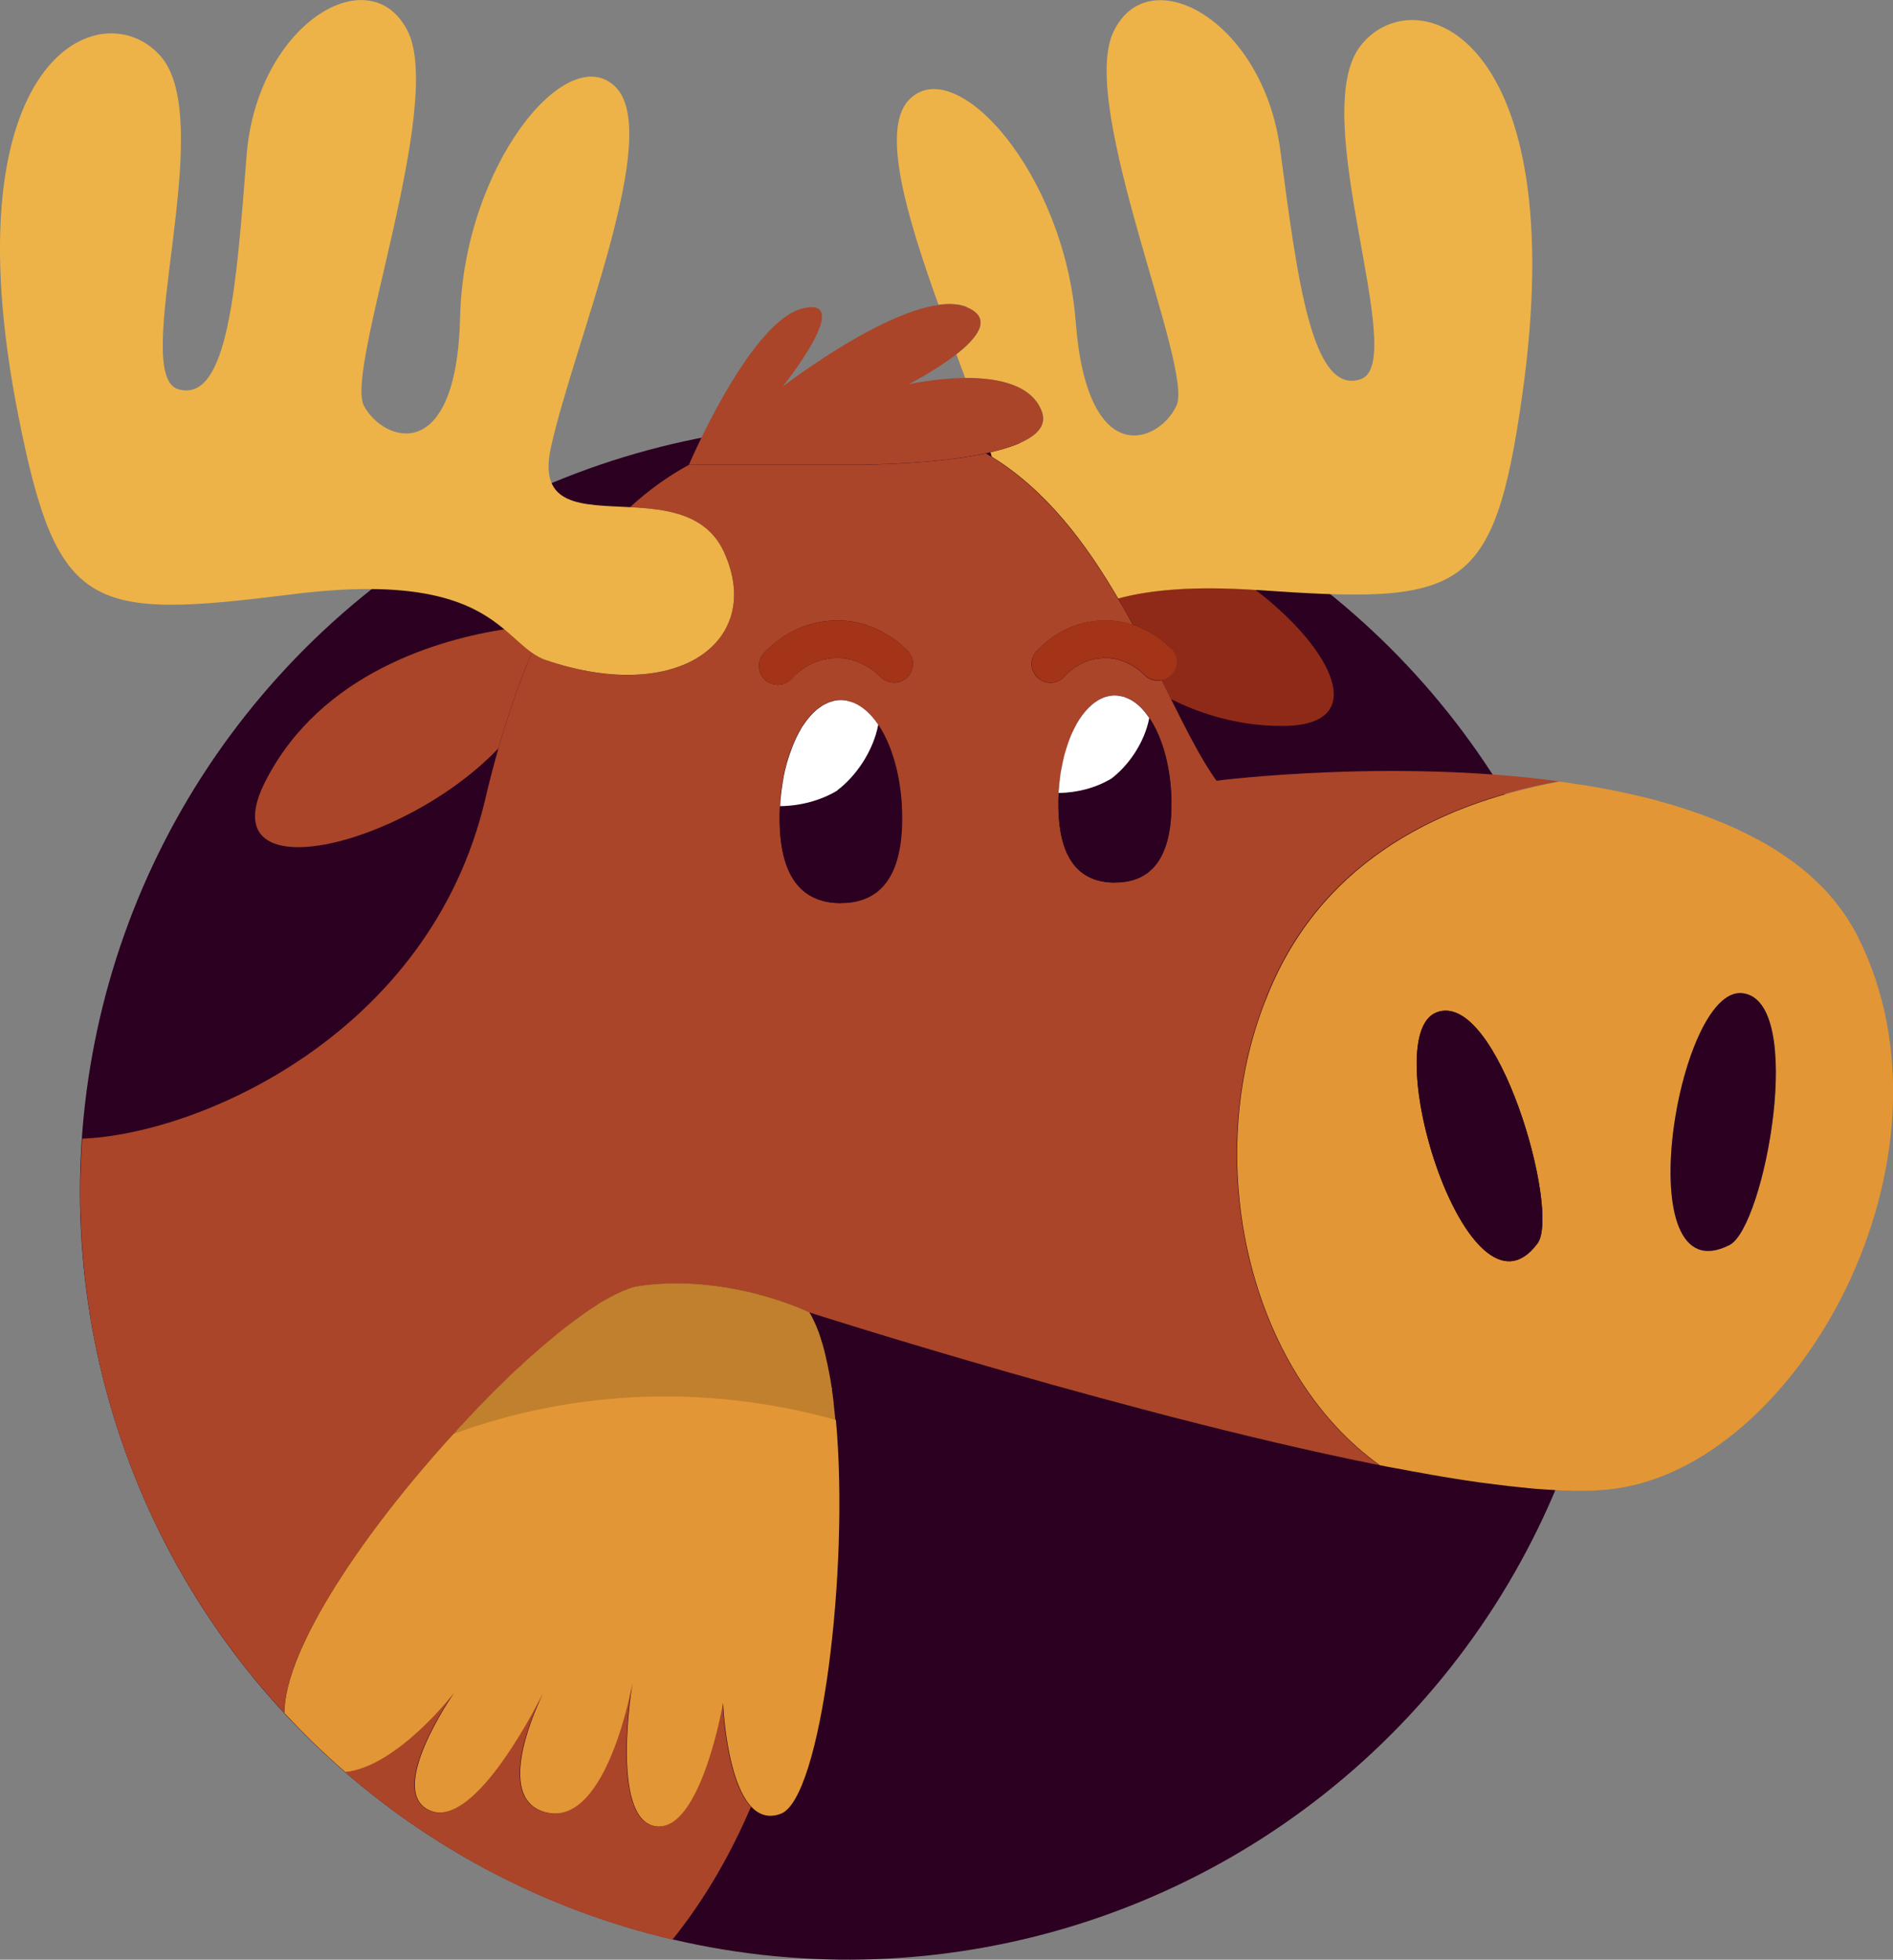 <?xml version="1.0" encoding="UTF-8"?><svg xmlns="http://www.w3.org/2000/svg" viewBox="0 0 131.03 135.62"><rect x="0" y="0" width="131.03" height="135.62" fill="#808080" stroke="none"/><defs><style>.uuid-41bb84f6-bfaa-4eae-a6dd-d0cde122ab80{fill:none;}.uuid-41bb84f6-bfaa-4eae-a6dd-d0cde122ab80,.uuid-316ec1fe-7d02-4870-8fa9-8cfae7acbc21,.uuid-656798f9-13ea-4772-96d5-4961e928747e,.uuid-2857cd39-65b2-44b7-98dd-dc9d68fb9358,.uuid-48655c0b-d328-4d65-87ba-882d4a92fd6d,.uuid-3243a23d-5b19-4737-b471-bc9f9c70f60a,.uuid-26230bc9-9675-43cb-8462-c7bf9263a82a,.uuid-ff3a840a-3ad5-4aed-8864-ec580e326d28,.uuid-abca1902-659a-45ee-ac4c-692c682f97df{stroke-width:0px;}.uuid-847c742f-7bb3-4215-9e63-812231dc491b{isolation:isolate;}.uuid-316ec1fe-7d02-4870-8fa9-8cfae7acbc21{mix-blend-mode:overlay;opacity:.15;}.uuid-656798f9-13ea-4772-96d5-4961e928747e{fill:#2b0020;}.uuid-2857cd39-65b2-44b7-98dd-dc9d68fb9358{fill:#a33418;}.uuid-48655c0b-d328-4d65-87ba-882d4a92fd6d{fill:#e39635;}.uuid-3243a23d-5b19-4737-b471-bc9f9c70f60a{fill:#aa4529;}.uuid-26230bc9-9675-43cb-8462-c7bf9263a82a{fill:#8f2a18;}.uuid-ff3a840a-3ad5-4aed-8864-ec580e326d28{fill:#fff;}.uuid-abca1902-659a-45ee-ac4c-692c682f97df{fill:#edb348;}</style></defs><g class="uuid-847c742f-7bb3-4215-9e63-812231dc491b"><g id="uuid-d0fd0092-0c45-459b-8237-64db1624ae36"><g id="uuid-09fa49cd-5125-4845-b4fd-6361d9752109"><circle class="uuid-656798f9-13ea-4772-96d5-4961e928747e" cx="58.69" cy="82.48" r="53.15" transform="translate(-34.27 122.55) rotate(-77.89)"/><path class="uuid-41bb84f6-bfaa-4eae-a6dd-d0cde122ab80" d="M68.25,31.37c.13.08.27.16.4.24-.03-.1-.06-.2-.09-.31-.1.02-.21.05-.31.07Z"/><path class="uuid-41bb84f6-bfaa-4eae-a6dd-d0cde122ab80" d="M62.89,26.6s1.85-.42,3.92-.44c-.2-.54-.4-1.09-.61-1.64-1.45,1.13-3.31,2.08-3.31,2.08Z"/><path class="uuid-26230bc9-9675-43cb-8462-c7bf9263a82a" d="M77.4,41.42c.35.61.7,1.21,1.03,1.82,1.64.55,2.63,1.63,2.68,1.69.48.54.43,1.36-.1,1.84-.18.16-.39.26-.61.3.22.44.44.88.65,1.31,2.24,1.12,4.81,1.86,7.7,1.86,6.2.01,3.51-5.33-1.85-9.42-4.33-.3-7.33,0-9.5.59Z"/><path class="uuid-abca1902-659a-45ee-ac4c-692c682f97df" d="M66.89,21.25c1.85.75.8,2.11-.69,3.27.21.55.41,1.1.61,1.64,2.18-.01,4.59.43,5.3,2.3.55,1.43-1.21,2.3-3.55,2.84.03.1.06.21.09.31,3.74,2.29,6.51,5.97,8.75,9.81,2.17-.59,5.17-.88,9.5-.59.04,0,.07,0,.11,0,14.16,1,16.38.4,18.34-13.36,3.59-25.12-7.38-29.11-11.16-24.32-3.79,4.78,3.39,21.93,0,23.09-3.39,1.16-4.39-6.95-5.58-15.92-1.2-8.97-9.17-13.25-11.56-8.07-2.39,5.18,5.58,23.22,4.39,25.81s-6.18,4.59-6.98-5.78-8.37-18.74-11.56-15.35c-1.94,2.06-.11,8.12,2.06,14.16.74-.1,1.4-.07,1.95.14Z"/><path class="uuid-3243a23d-5b19-4737-b471-bc9f9c70f60a" d="M34.91,43.55c-4.43.69-12.7,2.98-16.54,10.52-3.97,7.79,9.52,4.64,16.13-2.28.68-2.39,1.45-4.6,2.32-6.62-.61-.43-1.18-1.02-1.91-1.62Z"/><path class="uuid-3243a23d-5b19-4737-b471-bc9f9c70f60a" d="M127.12,62.51c.25.31.48.63.7.96-.22-.33-.45-.65-.7-.96Z"/><path class="uuid-3243a23d-5b19-4737-b471-bc9f9c70f60a" d="M109.66,103.16c-.16,0-.31,0-.48,0,.16,0,.32,0,.48,0Z"/><path class="uuid-3243a23d-5b19-4737-b471-bc9f9c70f60a" d="M126.17,61.43c.28.29.55.59.8.91-.26-.31-.52-.62-.8-.91Z"/><path class="uuid-3243a23d-5b19-4737-b471-bc9f9c70f60a" d="M125.21,60.52c.3.26.59.54.87.82-.28-.28-.57-.56-.87-.82Z"/><path class="uuid-3243a23d-5b19-4737-b471-bc9f9c70f60a" d="M111.33,103.08c-.21.02-.44.04-.67.05.23-.01.45-.03.67-.05Z"/><path class="uuid-3243a23d-5b19-4737-b471-bc9f9c70f60a" d="M112.77,54.93c.51.11,1.01.23,1.5.36-.5-.13-1-.25-1.5-.36Z"/><path class="uuid-3243a23d-5b19-4737-b471-bc9f9c70f60a" d="M110.43,103.14c-.16,0-.32.01-.49.02.17,0,.33-.01.49-.02Z"/><path class="uuid-3243a23d-5b19-4737-b471-bc9f9c70f60a" d="M127.92,63.65c.22.35.43.71.62,1.08-.19-.37-.4-.73-.62-1.08Z"/><path class="uuid-3243a23d-5b19-4737-b471-bc9f9c70f60a" d="M118.92,56.8c.43.17.85.35,1.26.54-.41-.19-.83-.37-1.26-.54Z"/><path class="uuid-3243a23d-5b19-4737-b471-bc9f9c70f60a" d="M120.35,57.42c.42.2.83.4,1.23.62-.4-.22-.81-.42-1.23-.62Z"/><path class="uuid-3243a23d-5b19-4737-b471-bc9f9c70f60a" d="M115.95,55.76c.96.29,1.9.62,2.8.98-.9-.36-1.84-.69-2.8-.98Z"/><path class="uuid-3243a23d-5b19-4737-b471-bc9f9c70f60a" d="M122.9,58.81c.36.23.71.46,1.05.71-.34-.24-.69-.48-1.05-.71Z"/><path class="uuid-3243a23d-5b19-4737-b471-bc9f9c70f60a" d="M121.6,58.05c.4.21.78.44,1.15.67-.37-.23-.76-.46-1.15-.67Z"/><path class="uuid-3243a23d-5b19-4737-b471-bc9f9c70f60a" d="M124.13,59.65c.34.25.66.51.97.77-.31-.27-.64-.52-.97-.77Z"/><path class="uuid-3243a23d-5b19-4737-b471-bc9f9c70f60a" d="M87.59,69.16c3.54-9.14,11.42-13.45,20.33-15.09.54.07,1.08.15,1.61.24-12.2-1.97-25.33-.28-25.33-.28-1.02-1.42-2.03-3.41-3.14-5.64-.21-.43-.43-.87-.65-1.31-.44.09-.91-.04-1.23-.4-.03-.03-1.09-1.14-2.63-1.14-1.12,0-2.06.42-2.89,1.3-.26.27-.6.41-.95.41-.32,0-.64-.12-.9-.36-.52-.5-.55-1.32-.05-1.84,1.31-1.38,2.96-2.11,4.78-2.11.7,0,1.33.12,1.88.31-.33-.61-.67-1.22-1.03-1.82-2.24-3.83-5.01-7.51-8.75-9.81-.13-.08-.27-.16-.4-.24-3.6.76-8.34.78-8.34.78h-12.2c-1.49.81-2.85,1.8-4.09,2.94,2.58.14,5.32.47,6.52,3.14,2.76,6.12-3.17,10.56-12.33,7.45-.36-.12-.67-.3-.98-.52-.87,2.03-1.64,4.23-2.32,6.62-.32,1.13-.63,2.3-.91,3.51-3.83,16.3-19.88,23.2-27.9,23.5-.08,1.22-.14,2.44-.14,3.68,0,13.92,5.36,26.59,14.12,36.07.05-5.02,6.89-14.42,13.57-21.28,0,0,0,0,.01-.01.31-.32.62-.63.93-.94,0,0,.01-.01.02-.02.61-.61,1.22-1.19,1.82-1.75.02-.01.03-.03.05-.04.29-.27.58-.53.87-.79.02-.02.04-.03.06-.05.57-.51,1.13-.98,1.67-1.42.03-.02.06-.05.09-.07.26-.21.51-.41.77-.6.03-.02.06-.05.1-.07.5-.38.99-.73,1.45-1.03.04-.02.07-.05.11-.07.22-.14.43-.27.64-.4.04-.02.07-.04.11-.06.42-.24.82-.45,1.19-.6.03-.01.07-.03.1-.04.17-.07.34-.13.5-.18.03,0,.06-.02.09-.03.16-.05.32-.08.47-.1,6.26-.87,11.74,1.83,11.74,1.83,0,0,23.3,7.48,40.64,10.8-.39-.08-.79-.15-1.19-.23-9.14-6.55-12.34-21.1-7.89-32.22ZM52.94,47.03c-.52-.49-.55-1.32-.05-1.84,1.4-1.47,3.16-2.25,5.1-2.25,2.93,0,4.79,2.05,4.87,2.13.48.54.43,1.36-.1,1.84-.53.48-1.35.43-1.84-.1-.04-.04-1.21-1.27-2.93-1.27-1.24,0-2.29.47-3.21,1.44-.26.27-.6.41-.95.41-.32,0-.64-.12-.9-.36ZM58.2,62.5c-2.34,0-4.24-1.36-4.24-5.87,0-.29,0-.58.02-.86.01-.26.03-.51.06-.76.01-.11.03-.22.04-.34.02-.14.03-.28.06-.42.02-.12.04-.23.06-.35.02-.13.05-.26.07-.38.02-.11.05-.23.08-.34.03-.12.06-.24.09-.36.03-.11.06-.21.1-.32.03-.11.07-.23.11-.34.03-.1.07-.2.11-.3.04-.11.08-.21.12-.32.04-.1.08-.19.12-.28.05-.1.09-.2.14-.3.04-.09.09-.17.13-.25.05-.09.1-.18.15-.27.05-.08.09-.15.14-.23.06-.08.11-.17.17-.24.05-.07.1-.14.15-.2.06-.08.12-.15.18-.22.05-.06.1-.12.16-.17.07-.07.13-.13.2-.19.05-.05.11-.1.16-.14.07-.06.14-.1.22-.15.05-.04.11-.08.16-.11.08-.05.16-.08.24-.12.05-.02.1-.05.16-.07.09-.03.18-.06.27-.08.05-.01.09-.03.14-.04.14-.03.28-.04.42-.04.13,0,.27.01.4.04.05,0,.1.02.14.04.08.02.16.04.24.07.06.02.12.05.18.07.06.03.12.06.18.09.07.04.14.08.2.12.04.03.09.06.13.09.4.29.77.69,1.11,1.18h0c1,1.5,1.65,3.83,1.65,6.47,0,4.51-1.9,5.87-4.24,5.87ZM77.17,61.08c-2.16,0-3.91-1.25-3.91-5.42,0-.27,0-.54.02-.8.01-.24.03-.47.06-.7.01-.1.03-.2.04-.31.02-.13.03-.27.05-.39.02-.11.04-.21.06-.32.02-.12.04-.24.07-.35.02-.11.05-.21.07-.31.03-.11.05-.22.08-.33.03-.1.06-.2.09-.3.03-.11.06-.21.1-.31.03-.09.07-.19.1-.28.04-.1.07-.2.11-.29.04-.09.07-.17.11-.26.04-.09.08-.18.13-.27.04-.08.08-.16.12-.23.05-.09.09-.17.14-.25.04-.07.09-.14.13-.21.05-.08.1-.15.16-.23.05-.06.09-.13.14-.18.06-.07.11-.13.17-.2.05-.05.1-.11.15-.16.06-.06.12-.12.18-.17.05-.04.1-.09.15-.13.06-.05.13-.1.2-.14.05-.03.1-.07.15-.1.07-.04.14-.07.22-.11.05-.02.1-.05.15-.07.08-.03.17-.05.25-.07.04-.01.08-.03.13-.03.13-.02.26-.04.39-.04s.25.01.37.04c.04,0,.09.02.13.03.07.02.15.04.22.06.06.02.11.04.16.07.06.03.11.05.17.08.06.03.13.07.19.11.04.03.08.05.12.08.37.27.71.63,1.02,1.09,0,0,0,0,0,0h0c.93,1.38,1.53,3.54,1.53,5.97,0,4.16-1.75,5.42-3.91,5.42Z"/><path class="uuid-3243a23d-5b19-4737-b471-bc9f9c70f60a" d="M97.85,101.83c-.38-.07-.77-.14-1.15-.22.39.07.77.15,1.15.22Z"/><path class="uuid-3243a23d-5b19-4737-b471-bc9f9c70f60a" d="M107.2,103.09c-.19-.01-.38-.03-.57-.04.19.01.38.03.57.04Z"/><path class="uuid-3243a23d-5b19-4737-b471-bc9f9c70f60a" d="M106.32,103.03c-.21-.02-.42-.04-.64-.06.22.02.43.04.64.06Z"/><path class="uuid-3243a23d-5b19-4737-b471-bc9f9c70f60a" d="M105.4,102.94c-.25-.02-.49-.05-.75-.08.25.03.5.05.75.08Z"/><path class="uuid-3243a23d-5b19-4737-b471-bc9f9c70f60a" d="M108.06,103.13c-.17,0-.35-.02-.53-.03.18,0,.35.02.53.03Z"/><path class="uuid-3243a23d-5b19-4737-b471-bc9f9c70f60a" d="M108.88,103.16c-.16,0-.33,0-.49-.01.17,0,.33,0,.49.01Z"/><path class="uuid-3243a23d-5b19-4737-b471-bc9f9c70f60a" d="M114.41,55.33c.49.13.97.26,1.45.41-.48-.14-.96-.28-1.45-.41Z"/><path class="uuid-3243a23d-5b19-4737-b471-bc9f9c70f60a" d="M109.57,54.32c1.07.17,2.14.38,3.19.61-1.05-.23-2.12-.44-3.19-.61Z"/><path class="uuid-3243a23d-5b19-4737-b471-bc9f9c70f60a" d="M45.32,126.38c-3.13-.52-1.57-9.91-1.57-9.91,0,0-1.74,9.91-5.92,8.97-3.5-.79-1.14-6.42-.28-8.24-1.05,2.08-4.89,9.18-7.72,8.13-3.3-1.22,1.57-8.17,1.57-8.17,0,0-3.91,5.09-7.52,5.48,6.4,5.55,14.13,9.59,22.66,11.59.03-.04.06-.07.09-.1,2.24-2.81,3.98-5.89,5.35-9.09-1.75-1.84-1.96-7.18-1.96-7.18,0,0-1.57,9.04-4.7,8.52Z"/><path class="uuid-3243a23d-5b19-4737-b471-bc9f9c70f60a" d="M103.46,102.72c-1.4-.18-2.88-.41-4.42-.67,1.54.27,3.02.5,4.42.67Z"/><path class="uuid-3243a23d-5b19-4737-b471-bc9f9c70f60a" d="M99.04,102.05c-.38-.07-.77-.13-1.15-.21.39.07.77.14,1.15.21Z"/><path class="uuid-3243a23d-5b19-4737-b471-bc9f9c70f60a" d="M104.44,102.84c-.32-.04-.64-.08-.97-.12.33.04.65.08.97.12Z"/><path class="uuid-48655c0b-d328-4d65-87ba-882d4a92fd6d" d="M110.43,103.14c.08,0,.15,0,.23-.01.23-.01.45-.03.67-.05,13.04-1.3,25.05-22.96,17.22-38.35-.19-.37-.4-.73-.62-1.08-.04-.06-.07-.12-.11-.17-.22-.33-.45-.65-.7-.96-.05-.06-.1-.12-.14-.18-.26-.31-.52-.62-.8-.91-.03-.03-.06-.06-.09-.08-.28-.28-.57-.56-.87-.82-.04-.03-.07-.07-.11-.1-.31-.27-.64-.52-.97-.77-.06-.05-.12-.09-.18-.13-.34-.24-.69-.48-1.05-.71-.05-.03-.1-.06-.15-.09-.37-.23-.76-.46-1.15-.67,0,0-.01,0-.02,0-.4-.22-.81-.42-1.23-.62-.06-.03-.11-.05-.17-.08-.41-.19-.83-.37-1.26-.54-.06-.02-.11-.04-.17-.07-.9-.36-1.84-.69-2.8-.98-.03,0-.05-.02-.08-.03-.48-.14-.96-.28-1.45-.41-.04-.01-.09-.02-.13-.03-.5-.13-1-.25-1.5-.36,0,0,0,0,0,0-1.05-.23-2.12-.44-3.19-.61-.02,0-.03,0-.05,0-.54-.09-1.07-.17-1.61-.24-8.91,1.64-16.79,5.95-20.33,15.09-4.45,11.12-1.26,25.66,7.89,32.22.4.08.8.16,1.19.23.01,0,.03,0,.04,0,.39.07.77.15,1.15.22.01,0,.02,0,.03,0,.39.07.77.14,1.15.21,0,0,0,0,0,0,1.54.27,3.02.5,4.42.67,0,0,.01,0,.02,0,.33.04.65.08.97.12.07,0,.14.02.21.02.25.03.5.05.75.08.09,0,.19.02.28.03.22.02.43.04.64.06.11,0,.21.02.31.02.19.01.38.03.57.04.11,0,.22.01.33.02.18,0,.35.02.53.03.11,0,.22,0,.32.01.17,0,.33,0,.49.01.1,0,.21,0,.31,0,.16,0,.32,0,.48,0,.09,0,.19,0,.28,0,.17,0,.33-.01.49-.02ZM120.57,68.73c4.51.41,1.57,16.19-.85,17.43-7.14,3.64-3.65-17.84.85-17.43ZM106.42,86.05c-4.77,6.43-11.21-14.35-6.99-15.99,4.22-1.64,8.61,13.8,6.99,15.99Z"/><path class="uuid-48655c0b-d328-4d65-87ba-882d4a92fd6d" d="M57.55,96.01c.05.34.1.7.14,1.06-.04-.36-.09-.71-.14-1.06Z"/><path class="uuid-48655c0b-d328-4d65-87ba-882d4a92fd6d" d="M57.7,97.12c.04.37.09.76.12,1.15-.04-.39-.08-.77-.12-1.15Z"/><path class="uuid-48655c0b-d328-4d65-87ba-882d4a92fd6d" d="M56.93,93.04c.08.26.15.53.21.82-.07-.28-.14-.56-.21-.82Z"/><path class="uuid-48655c0b-d328-4d65-87ba-882d4a92fd6d" d="M56.02,90.81c.11.19.22.39.32.6-.1-.22-.21-.42-.32-.6Z"/><path class="uuid-48655c0b-d328-4d65-87ba-882d4a92fd6d" d="M56.36,91.46c.1.21.19.44.28.67-.09-.24-.18-.46-.28-.67Z"/><path class="uuid-48655c0b-d328-4d65-87ba-882d4a92fd6d" d="M56.66,92.21c.09.24.17.49.24.75-.08-.26-.16-.51-.24-.75Z"/><path class="uuid-48655c0b-d328-4d65-87ba-882d4a92fd6d" d="M57.17,93.96c.07.29.13.59.19.89-.06-.31-.12-.61-.19-.89Z"/><path class="uuid-48655c0b-d328-4d65-87ba-882d4a92fd6d" d="M57.38,94.95c.06.31.11.64.17.97-.05-.33-.11-.66-.17-.97Z"/><path class="uuid-48655c0b-d328-4d65-87ba-882d4a92fd6d" d="M36.07,94.5c.29-.27.58-.53.87-.79-.29.25-.58.52-.87.79Z"/><path class="uuid-48655c0b-d328-4d65-87ba-882d4a92fd6d" d="M38.75,92.17c.26-.21.51-.41.77-.6-.25.19-.51.39-.77.6Z"/><path class="uuid-48655c0b-d328-4d65-87ba-882d4a92fd6d" d="M36.99,93.66c.57-.51,1.13-.98,1.67-1.42-.54.44-1.1.91-1.67,1.42Z"/><path class="uuid-48655c0b-d328-4d65-87ba-882d4a92fd6d" d="M33.25,97.25c.31-.32.62-.63.93-.94-.31.31-.62.62-.93.94Z"/><path class="uuid-48655c0b-d328-4d65-87ba-882d4a92fd6d" d="M34.2,96.29c.61-.61,1.22-1.19,1.82-1.75-.6.55-1.21,1.14-1.82,1.75Z"/><path class="uuid-48655c0b-d328-4d65-87ba-882d4a92fd6d" d="M39.61,91.5c.5-.38.99-.73,1.45-1.03-.46.3-.95.65-1.45,1.03Z"/><path class="uuid-48655c0b-d328-4d65-87ba-882d4a92fd6d" d="M43.22,89.3c.17-.07.34-.13.5-.18-.16.05-.33.11-.5.18Z"/><path class="uuid-48655c0b-d328-4d65-87ba-882d4a92fd6d" d="M43.81,89.09c.16-.05.32-.08.47-.1-.15.02-.31.06-.47.1Z"/><path class="uuid-48655c0b-d328-4d65-87ba-882d4a92fd6d" d="M41.93,89.94c.42-.24.82-.45,1.19-.6-.37.16-.77.36-1.19.6Z"/><path class="uuid-48655c0b-d328-4d65-87ba-882d4a92fd6d" d="M41.18,90.4c.22-.14.43-.27.64-.4-.21.12-.42.25-.64.4Z"/><path class="uuid-48655c0b-d328-4d65-87ba-882d4a92fd6d" d="M57.82,98.26c-.04-.39-.08-.77-.12-1.15,0-.02,0-.04,0-.05-.04-.36-.09-.71-.14-1.06,0-.03,0-.05-.01-.08-.05-.33-.11-.66-.17-.97,0-.03-.01-.06-.02-.1-.06-.31-.12-.61-.19-.89,0-.03-.02-.07-.02-.1-.07-.28-.14-.56-.21-.82,0-.03-.02-.06-.03-.09-.08-.26-.16-.51-.24-.75,0-.02-.02-.05-.03-.07-.09-.24-.18-.46-.28-.67,0-.01-.01-.03-.02-.04-.1-.22-.21-.42-.32-.6,0,0-5.48-2.7-11.74-1.83-.15.02-.31.06-.47.1-.03,0-.06.02-.09.03-.16.05-.33.11-.5.18-.03.01-.07.03-.1.04-.37.16-.77.36-1.19.6-.04.02-.07.04-.11.06-.21.12-.42.25-.64.4-.04.02-.07.05-.11.07-.46.3-.95.65-1.45,1.03-.03.02-.06.05-.1.07-.25.19-.51.39-.77.6-.03.02-.06.05-.09.07-.54.44-1.1.91-1.67,1.42-.02.02-.04.03-.06.05-.29.25-.58.52-.87.79-.02.01-.03.03-.05.04-.6.55-1.21,1.14-1.82,1.75,0,0-.01.01-.02.02-.31.31-.62.62-.93.94,0,0,0,0-.01.01-.28.29-.56.58-.83.87-.07.08-.14.15-.21.23-.28.29-.55.59-.82.89,0,0,0,0,0,0h0c-6.03,6.6-11.64,14.74-11.69,19.29,1.33,1.44,2.74,2.81,4.23,4.1,3.61-.39,7.52-5.48,7.52-5.48,0,0-4.87,6.96-1.57,8.17,2.83,1.04,6.67-6.06,7.72-8.13-.86,1.81-3.22,7.45.28,8.24,4.18.94,5.92-8.97,5.92-8.97,0,0-1.57,9.39,1.57,9.91s4.7-8.52,4.7-8.52c0,0,.21,5.33,1.96,7.18.53.56,1.2.8,2.04.48,2.79-1.06,4.76-16.9,3.81-27.25Z"/><path class="uuid-316ec1fe-7d02-4870-8fa9-8cfae7acbc21" d="M44.28,88.99c-.15.02-.31.06-.47.1-.03,0-.06.02-.09.03-.16.05-.33.11-.5.18-.03.01-.07.03-.1.04-.37.16-.77.36-1.19.6-.04.02-.07.04-.11.06-.21.12-.42.25-.64.4-.04.02-.07.05-.11.07-.46.3-.95.65-1.45,1.03-.03.02-.06.05-.1.07-.25.19-.51.39-.77.6-.03.02-.06.05-.09.07-.54.44-1.1.91-1.67,1.42-.02.02-.04.03-.06.05-.29.25-.58.52-.87.79-.02.01-.03.03-.05.04-.6.55-1.21,1.14-1.82,1.75,0,0-.01.01-.02.02-.31.31-.62.62-.93.94,0,0,0,0-.01.01-.63.64-1.26,1.31-1.88,1.99,8.49-3.13,17.76-3.42,26.47-.99h0c-.04-.39-.08-.77-.12-1.15,0-.02,0-.04,0-.05-.04-.36-.09-.71-.14-1.06,0-.03,0-.05-.01-.08-.05-.33-.11-.66-.17-.97,0-.03-.01-.06-.02-.1-.06-.31-.12-.61-.19-.89,0-.03-.02-.07-.02-.1-.07-.28-.14-.56-.21-.82,0-.03-.02-.06-.03-.09-.08-.26-.16-.51-.24-.75,0-.02-.02-.05-.03-.07-.09-.24-.18-.46-.28-.67,0-.01-.01-.03-.02-.04-.1-.22-.21-.42-.32-.6,0,0-5.48-2.7-11.74-1.83Z"/><path class="uuid-656798f9-13ea-4772-96d5-4961e928747e" d="M99.43,70.07c-4.22,1.64,2.22,22.42,6.99,15.99,1.62-2.19-2.77-17.63-6.99-15.99Z"/><path class="uuid-656798f9-13ea-4772-96d5-4961e928747e" d="M119.72,86.16c2.43-1.24,5.36-17.02.85-17.43s-7.99,21.06-.85,17.43Z"/><path class="uuid-abca1902-659a-45ee-ac4c-692c682f97df" d="M37.8,45.69c9.16,3.1,15.09-1.33,12.33-7.45-1.2-2.67-3.95-3.01-6.52-3.14-3.33-.18-6.38-.01-5.48-4.12,1.6-7.27,7.81-21.78,4.44-25s-10.48,5.56-10.72,15.95c-.24,10.4-5.32,8.67-6.66,6.15-1.33-2.52,5.66-20.97,2.99-26.01-2.67-5.05-10.4-.34-11.11,8.68-.71,9.02-1.27,17.17-4.72,16.19s2.8-18.49-1.24-23.06c-4.04-4.57-14.77,0-9.84,24.89,2.7,13.64,4.95,14.11,19.03,12.35,9.19-1.15,12.54.71,14.6,2.43.73.61,1.3,1.19,1.91,1.62.31.22.63.4.98.52Z"/><path class="uuid-3243a23d-5b19-4737-b471-bc9f9c70f60a" d="M59.9,32.15s4.75-.01,8.34-.78c.11-.02.21-.05.31-.07,2.34-.54,4.09-1.41,3.55-2.84-.71-1.88-3.12-2.32-5.3-2.3-2.06.01-3.92.44-3.92.44,0,0,1.86-.94,3.31-2.08,1.49-1.16,2.54-2.53.69-3.27-.54-.22-1.21-.25-1.95-.14-4.2.59-10.75,5.64-10.75,5.64,0,0,5.04-6.28,1.39-5.41-3.65.87-7.88,10.82-7.88,10.82h0s12.2,0,12.2,0Z"/><path class="uuid-656798f9-13ea-4772-96d5-4961e928747e" d="M55.14,50.97c.04-.09.09-.17.13-.25-.04.08-.09.17-.13.25Z"/><path class="uuid-656798f9-13ea-4772-96d5-4961e928747e" d="M54.88,51.54c.04-.1.08-.19.12-.28-.04.09-.08.18-.12.28Z"/><path class="uuid-656798f9-13ea-4772-96d5-4961e928747e" d="M55.43,50.44c.05-.08.09-.15.14-.23-.05.07-.1.15-.14.23Z"/><path class="uuid-656798f9-13ea-4772-96d5-4961e928747e" d="M54.28,53.51c.02-.11.05-.23.08-.34-.03.11-.06.22-.08.34Z"/><path class="uuid-656798f9-13ea-4772-96d5-4961e928747e" d="M54.65,52.16c.03-.1.07-.2.11-.3-.04.1-.07.2-.11.3Z"/><path class="uuid-656798f9-13ea-4772-96d5-4961e928747e" d="M59.34,48.76c.07.04.14.07.2.12-.07-.04-.13-.08-.2-.12Z"/><path class="uuid-656798f9-13ea-4772-96d5-4961e928747e" d="M54.45,52.82c.03-.11.06-.21.1-.32-.03.11-.07.21-.1.32Z"/><path class="uuid-656798f9-13ea-4772-96d5-4961e928747e" d="M58.6,48.49s.1.02.14.04c-.05-.01-.09-.03-.14-.04Z"/><path class="uuid-656798f9-13ea-4772-96d5-4961e928747e" d="M57.21,48.68c.05-.02.1-.05.16-.07-.05.02-.11.05-.16.07Z"/><path class="uuid-656798f9-13ea-4772-96d5-4961e928747e" d="M56.81,48.91c.05-.04.11-.08.16-.11-.06.03-.11.07-.16.11Z"/><path class="uuid-656798f9-13ea-4772-96d5-4961e928747e" d="M56.44,49.2c.05-.05.11-.1.16-.14-.05.04-.11.09-.16.14Z"/><path class="uuid-656798f9-13ea-4772-96d5-4961e928747e" d="M57.64,48.53s.09-.03.14-.04c-.05,0-.09.03-.14.04Z"/><path class="uuid-656798f9-13ea-4772-96d5-4961e928747e" d="M55.74,49.97c.05-.07.1-.14.15-.2-.05.06-.1.13-.15.2Z"/><path class="uuid-656798f9-13ea-4772-96d5-4961e928747e" d="M56.08,49.55c.05-.06.1-.12.16-.17-.05.05-.11.11-.16.17Z"/><path class="uuid-656798f9-13ea-4772-96d5-4961e928747e" d="M58.98,48.59c.06.02.12.05.18.07-.06-.03-.12-.05-.18-.07Z"/><path class="uuid-656798f9-13ea-4772-96d5-4961e928747e" d="M54.04,55c.01-.11.03-.22.04-.34-.01.11-.03.22-.04.34Z"/><path class="uuid-656798f9-13ea-4772-96d5-4961e928747e" d="M60.78,50.15c-.33-.5-.71-.9-1.11-1.18.4.29.77.69,1.11,1.18Z"/><path class="uuid-656798f9-13ea-4772-96d5-4961e928747e" d="M57.96,54.69c-1.17.7-2.57,1.06-3.97,1.09,0,0,0,0,0-.01-.02.28-.02.57-.02.86,0,4.51,1.9,5.87,4.24,5.87s4.24-1.36,4.24-5.87c0-2.64-.65-4.98-1.65-6.47-.35,1.88-1.59,3.6-2.83,4.53Z"/><path class="uuid-656798f9-13ea-4772-96d5-4961e928747e" d="M54.14,54.24c.02-.12.04-.23.06-.35-.02.12-.04.23-.06.35Z"/><path class="uuid-ff3a840a-3ad5-4aed-8864-ec580e326d28" d="M57.96,54.69c1.24-.93,2.47-2.65,2.83-4.53h0c-.33-.5-.71-.9-1.11-1.19-.04-.03-.08-.06-.13-.09-.07-.04-.13-.08-.2-.12-.06-.03-.12-.06-.18-.09-.06-.03-.12-.05-.18-.07-.08-.03-.16-.05-.24-.07-.05-.01-.09-.03-.14-.04-.13-.02-.26-.04-.4-.04-.14,0-.28.01-.42.04-.05,0-.09.03-.14.04-.09.02-.18.05-.27.08-.05.02-.11.05-.16.07-.08.04-.16.07-.24.12-.06.03-.11.07-.16.11-.07.05-.15.1-.22.15-.05.04-.11.09-.16.14-.07.06-.13.12-.2.19-.05.05-.11.11-.16.17-.06.07-.12.14-.18.22-.05.06-.1.13-.15.2-.06.08-.11.16-.17.24-.05.07-.1.15-.14.23-.05.09-.1.18-.15.27-.04.08-.09.17-.13.25-.05.1-.09.19-.14.3-.04.09-.08.18-.12.28-.04.1-.08.21-.12.32-.04.1-.07.2-.11.3-.04.11-.07.22-.11.34-.03.11-.07.21-.1.32-.03.12-.06.24-.09.36-.03.11-.06.22-.08.34-.03.12-.05.25-.07.38-.02.12-.04.23-.06.35-.02.14-.04.28-.06.42-.01.11-.03.22-.04.34-.03.25-.05.5-.06.76,0,0,0,0,0,.01,1.4-.02,2.8-.38,3.97-1.09Z"/><path class="uuid-656798f9-13ea-4772-96d5-4961e928747e" d="M76.94,53.87c-1.08.65-2.37.98-3.66,1,0,0,0,0,0-.01-.01.26-.02.53-.02.8,0,4.16,1.75,5.42,3.91,5.42s3.91-1.25,3.91-5.42c0-2.43-.6-4.59-1.53-5.97-.32,1.73-1.46,3.32-2.61,4.18Z"/><path class="uuid-656798f9-13ea-4772-96d5-4961e928747e" d="M74.61,49.96c.04-.07.09-.14.13-.21-.04.07-.09.14-.13.21Z"/><path class="uuid-656798f9-13ea-4772-96d5-4961e928747e" d="M74.9,49.52c.05-.06.09-.13.14-.18-.05.06-.09.12-.14.18Z"/><path class="uuid-656798f9-13ea-4772-96d5-4961e928747e" d="M74.35,50.44c.04-.08.08-.16.12-.23-.04.08-.08.15-.12.23Z"/><path class="uuid-656798f9-13ea-4772-96d5-4961e928747e" d="M75.21,49.14c.05-.05.1-.11.15-.16-.05.05-.1.1-.15.16Z"/><path class="uuid-656798f9-13ea-4772-96d5-4961e928747e" d="M73.89,51.54c.03-.09.07-.19.1-.28-.03.09-.07.18-.1.28Z"/><path class="uuid-656798f9-13ea-4772-96d5-4961e928747e" d="M74.11,50.97c.04-.09.07-.17.11-.26-.04.08-.08.17-.11.26Z"/><path class="uuid-656798f9-13ea-4772-96d5-4961e928747e" d="M75.54,48.81s.1-.09.15-.13c-.05.04-.1.09-.15.13Z"/><path class="uuid-656798f9-13ea-4772-96d5-4961e928747e" d="M76.65,48.19s.08-.03.13-.03c-.04,0-.08.02-.13.03Z"/><path class="uuid-656798f9-13ea-4772-96d5-4961e928747e" d="M76.25,48.34s.1-.05.15-.07c-.05.02-.1.05-.15.07Z"/><path class="uuid-656798f9-13ea-4772-96d5-4961e928747e" d="M75.89,48.54c.05-.03.1-.07.15-.1-.05.03-.1.07-.15.1Z"/><path class="uuid-656798f9-13ea-4772-96d5-4961e928747e" d="M77.53,48.16s.09.02.13.03c-.04-.01-.09-.02-.13-.03Z"/><path class="uuid-656798f9-13ea-4772-96d5-4961e928747e" d="M73.71,52.15c.03-.1.06-.2.09-.3-.03.1-.06.2-.09.3Z"/><path class="uuid-656798f9-13ea-4772-96d5-4961e928747e" d="M78.22,48.41c.06.03.13.07.19.11-.06-.04-.12-.08-.19-.11Z"/><path class="uuid-656798f9-13ea-4772-96d5-4961e928747e" d="M77.89,48.25c.06.02.11.04.16.07-.05-.02-.11-.05-.16-.07Z"/><path class="uuid-656798f9-13ea-4772-96d5-4961e928747e" d="M79.55,49.69c-.31-.46-.65-.83-1.02-1.09.37.27.71.64,1.02,1.09Z"/><path class="uuid-656798f9-13ea-4772-96d5-4961e928747e" d="M73.43,53.46c.02-.11.04-.21.06-.32-.02.11-.04.21-.06.32Z"/><path class="uuid-656798f9-13ea-4772-96d5-4961e928747e" d="M73.55,52.79c.02-.11.05-.21.07-.31-.02.1-.05.21-.07.31Z"/><path class="uuid-656798f9-13ea-4772-96d5-4961e928747e" d="M73.33,54.16c.01-.1.03-.2.04-.31-.01.1-.03.2-.04.31Z"/><path class="uuid-ff3a840a-3ad5-4aed-8864-ec580e326d28" d="M76.94,53.87c1.14-.86,2.28-2.45,2.61-4.18h0s0,0,0,0c-.31-.46-.65-.83-1.02-1.09-.04-.03-.08-.06-.12-.08-.06-.04-.12-.08-.19-.11-.06-.03-.11-.06-.17-.08-.05-.02-.11-.05-.16-.07-.07-.03-.15-.05-.22-.06-.04-.01-.09-.02-.13-.03-.12-.02-.24-.04-.37-.04-.13,0-.26.01-.39.04-.04,0-.08.02-.13.03-.08.02-.17.04-.25.07-.05.02-.1.05-.15.07-.07.03-.15.07-.22.11-.05.03-.1.07-.15.1-.07.04-.13.09-.2.14-.05.04-.1.09-.15.13-.06.05-.12.11-.18.17-.05.05-.1.1-.15.16-.06.06-.11.13-.17.2-.05.06-.09.12-.14.18-.05.07-.11.15-.16.23-.04.07-.09.14-.13.21-.05.08-.1.16-.14.25-.04.08-.08.15-.12.23-.04.09-.09.18-.13.27-.04.08-.08.17-.11.26-.04.1-.08.19-.11.29-.03.09-.07.18-.1.28-.03.1-.07.21-.1.31-.03.1-.06.2-.09.3-.03.11-.06.22-.08.33-.02.1-.05.21-.07.31-.02.12-.05.24-.07.35-.02.11-.04.21-.06.32-.02.13-.04.26-.05.39-.01.1-.03.2-.04.31-.02.23-.04.46-.06.7,0,0,0,0,0,.01,1.3-.02,2.58-.35,3.66-1Z"/><path class="uuid-2857cd39-65b2-44b7-98dd-dc9d68fb9358" d="M57.99,45.54c1.72,0,2.9,1.23,2.93,1.27.48.53,1.3.57,1.84.1.54-.48.58-1.31.1-1.84-.08-.09-1.94-2.13-4.87-2.13-1.94,0-3.71.78-5.1,2.25-.5.52-.47,1.35.05,1.84.25.24.57.36.9.36.35,0,.69-.14.95-.41.92-.97,1.97-1.44,3.21-1.44Z"/><path class="uuid-2857cd39-65b2-44b7-98dd-dc9d68fb9358" d="M81.11,44.93c-.05-.06-1.04-1.15-2.68-1.69-.56-.19-1.19-.31-1.88-.31-1.82,0-3.47.73-4.78,2.11-.5.52-.47,1.35.05,1.84.25.24.57.36.9.36.35,0,.69-.14.95-.41.82-.87,1.77-1.3,2.89-1.3,1.54,0,2.6,1.11,2.63,1.14.32.35.79.48,1.23.4.22-.04.43-.14.61-.3.54-.48.58-1.3.1-1.84Z"/></g></g></g></svg>